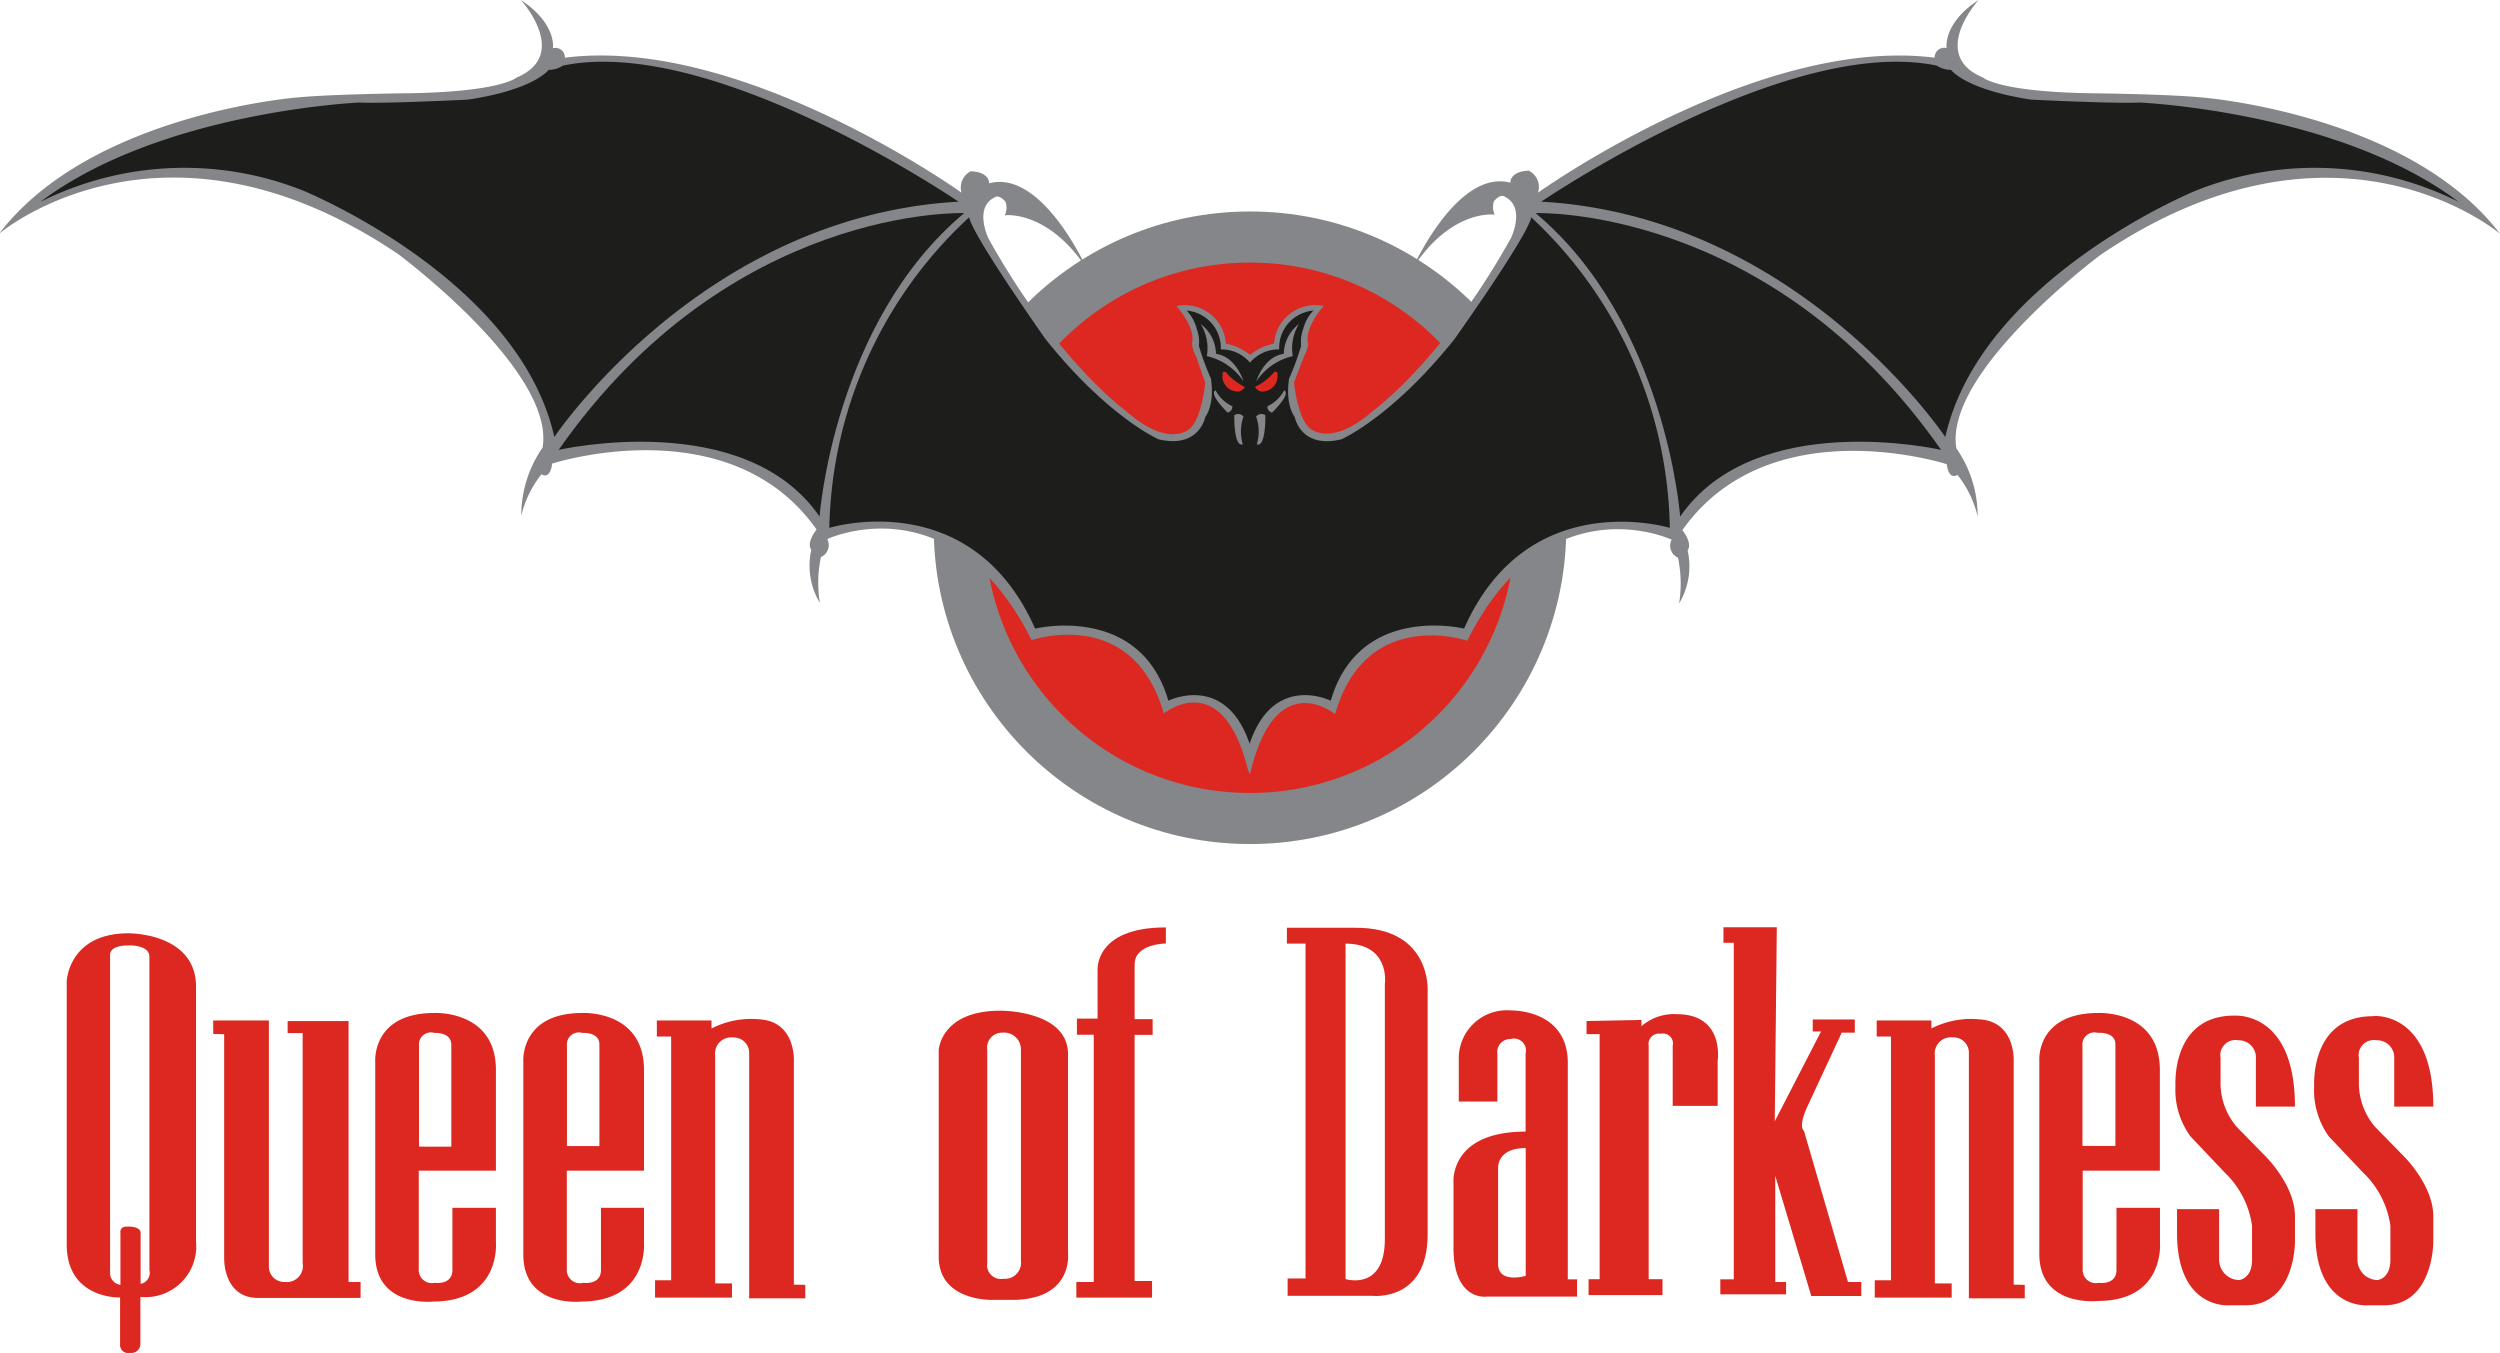 <svg id="Ebene_1" data-name="Ebene 1" xmlns="http://www.w3.org/2000/svg" viewBox="0 0 208 112.61"><defs><style>.cls-1,.cls-2{fill:#dc2820;}.cls-2{stroke:#848689;stroke-width:4.25px;}.cls-3{fill:#848689;}.cls-4{fill:#1d1d1b;}</style></defs><title>QoD_Logo_Vektor</title><path class="cls-1" d="M18.65,86.39V105s-0.11,3.33,2.83,3.33H30V107H29V85.29H23.93v1h1.25v19.13A1.34,1.34,0,0,1,23.71,107a1.28,1.28,0,0,1-1.34-1.34V85.24H17.74v1.12Z" transform="translate(0 -0.34)"/><path class="cls-1" d="M66.05,107.22V88.57s0.15-3.24-2.85-3.42a7.25,7.25,0,0,0-4,.76V85.24H54.65v1.34l1.19,0v20.28l-1.34,0,0,1.44h6.4v-1.18l-1.4,0V88.16A1.34,1.34,0,0,1,61,86.66,1.28,1.28,0,0,1,62.33,88v20.36H67v-1.12Z" transform="translate(0 -0.34)"/><path class="cls-1" d="M167.54,107.22V88.57s0.15-3.24-2.85-3.42a7.25,7.25,0,0,0-4,.76V85.24h-4.55v1.34l1.19,0v20.28l-1.35,0,0,1.44h6.4v-1.18l-1.4,0V88.16a1.34,1.34,0,0,1,1.47-1.51A1.28,1.28,0,0,1,163.81,88v20.36h4.65v-1.12Z" transform="translate(0 -0.34)"/><path class="cls-1" d="M179.71,103.72v-2.89h-3.62V106c0,1.29-1.47,1.07-1.47,1.07a1.09,1.09,0,0,1-1.34-1.07V97.74h6.42l0-8.38c0-5-5.13-4.74-5.13-4.74-5.17,0-4.9,3.95-4.9,3.95v16.09c0,4.46,4.85,3.92,4.85,3.92C180.14,108.59,179.71,103.72,179.71,103.72Zm-5.15-17.45s1.44-.11,1.44.95l0,8.46h-2.74V87.35a1,1,0,0,1,1.25-1.08h0Z" transform="translate(0 -0.34)"/><path class="cls-1" d="M88.86,104.66V88.06c0-3.68-5.62-3.63-5.62-3.63-5,0-5.14,3.3-5.14,3.3v17.16c0,3.74,4.46,3.6,4.46,3.6l1.69,0C89.29,108.46,88.86,104.66,88.86,104.66Zm-5.4,2.08a1.15,1.15,0,0,1-1.32-1.32V87.7a1.24,1.24,0,0,1,1.26-1.44,1.39,1.39,0,0,1,1.54,1.39v17.56a1.34,1.34,0,0,1-1.48,1.52h0Z" transform="translate(0 -0.34)"/><path class="cls-1" d="M94.4,80.58v4.55H95.9v1.31H94.4v20.48h1.45v1.38h-6.3V107H91V86.43H89.6V85.09h1.72v-4S91,77.5,97,77.5v1.34S94.4,78.84,94.4,80.58Z" transform="translate(0 -0.34)"/><path class="cls-1" d="M130.44,106.77v-18c0-4.48-4.71-4.36-4.71-4.36a4,4,0,0,0-4.36,4.08v3.5h3.21V88a1.07,1.07,0,0,1,1.09-1.21A1,1,0,0,1,126.93,88v6.49c-6.38,0-6,4.25-6,4.25v5.4c0,4.48,2.76,4.08,2.76,4.08h7.52v-1.44h-0.8Zm-3.5-.28s-2.3.69-2.3-1V97.58s-0.17-1.72,2.3-1.72v10.63Z" transform="translate(0 -0.34)"/><path class="cls-1" d="M132,85.29v1.09h1.09v20.39h-0.92v1.32h6.15v-1.32h-1.15V87.35a0.86,0.86,0,0,1,1-1,0.83,0.83,0,0,1,1,1v5h3.74V88.6s0.6-3.88-3.4-3.88a4.11,4.11,0,0,0-2.94,1V85.2Z" transform="translate(0 -0.34)"/><path class="cls-1" d="M147.83,77.49h-4.44v1.29h0.86v28h-1.12v1.25h5.47V107h-0.9V98.17l3,10h4.16V107h-1.11l-3.66-12.57s-0.52-.27.27-2l2.87-6.17h1.09v-1.1h-3.5v1h0.69l-3.85,7.47Z" transform="translate(0 -0.34)"/><path class="cls-1" d="M190.94,92.41h-3.25v-4a1.43,1.43,0,0,0-1.47-1.52,1.26,1.26,0,0,0-1.47,1.47v2a5.58,5.58,0,0,0,1.37,3.76l2.28,2.33s2.54,2.44,2.54,5.08v2.18s0,5.23-4.11,5.23H185.5s-4.37.41-4.37-6v-2h3.5v4.27a1.7,1.7,0,0,0,1.67,1.63s1.07-.1,1.07-1.68v-2.85a7.57,7.57,0,0,0-2.28-4.42l-2.84-3A6.58,6.58,0,0,1,181,90.63s-0.36-5.79,4.88-5.79C185.91,84.85,190.94,84.39,190.94,92.41Z" transform="translate(0 -0.34)"/><path class="cls-1" d="M202.45,92.41H199.2v-4a1.43,1.43,0,0,0-1.47-1.52,1.26,1.26,0,0,0-1.47,1.47v2a5.58,5.58,0,0,0,1.37,3.76l2.28,2.33s2.54,2.44,2.54,5.08v2.18s0,5.23-4.11,5.23H197s-4.36.4-4.36-6v-2h3.5v4.27a1.7,1.7,0,0,0,1.67,1.63s1.07-.1,1.07-1.68v-2.85a7.57,7.57,0,0,0-2.28-4.42l-2.84-3a6.58,6.58,0,0,1-1.22-4.21s-0.36-5.79,4.88-5.79C197.42,84.85,202.45,84.39,202.45,92.41Z" transform="translate(0 -0.34)"/><path class="cls-1" d="M16.31,103.64V82.44c0-4.51-5.62-4.45-5.62-4.45-5,0-5.14,4-5.14,4v21.88c0,4.59,4.44,4.42,4.44,4.42v3.88a0.68,0.68,0,0,0,.83.73,0.75,0.75,0,0,0,.86-0.78v-3.88A4.22,4.22,0,0,0,16.31,103.64Zm-5.83-1.24a0.44,0.44,0,0,0-.46.53v4.31a1,1,0,0,1-.86-0.86V79.83S9,79,10.68,79c0,0,1.75-.09,1.75.95V106a0.94,0.94,0,0,1-.73,1.16v-4.15S11.87,102.32,10.48,102.4Z" transform="translate(0 -0.34)"/><path class="cls-1" d="M41.26,103.72v-2.89H37.64V106c0,1.29-1.47,1.07-1.47,1.07A1.09,1.09,0,0,1,34.84,106V97.74h6.42l0-8.38c0-5-5.13-4.74-5.13-4.74-5.17,0-4.91,4-4.91,4v16.09c0,4.46,4.85,3.92,4.85,3.92C41.69,108.59,41.26,103.72,41.26,103.72ZM36.11,86.28s1.44-.12,1.44,1l0,8.46H34.86V87.35a1,1,0,0,1,1.25-1.08h0Z" transform="translate(0 -0.34)"/><path class="cls-1" d="M53.58,103.72v-2.89H50V106c0,1.29-1.47,1.07-1.47,1.07A1.09,1.09,0,0,1,47.16,106V97.74h6.42l0-8.38c0-5-5.13-4.74-5.13-4.74-5.17,0-4.91,4-4.91,4v16.09c0,4.46,4.85,3.92,4.85,3.92C54,108.59,53.58,103.72,53.58,103.72ZM48.43,86.28s1.44-.11,1.44.95l0,8.46H47.17V87.35a1,1,0,0,1,1.25-1.08h0Z" transform="translate(0 -0.34)"/><path class="cls-1" d="M112.81,77.53h-5.74v1.32h1.55v27.86h-1.49v1.44h7s4.65,0.57,4.65-5.11V82.87S119.18,77.53,112.81,77.53Zm2.41,4.59v21.31c0,4.36-3.27,3.33-3.27,3.33V78.85c3.68,0,3.28,3.27,3.28,3.27h0Z" transform="translate(0 -0.34)"/><circle class="cls-2" cx="104" cy="43.91" r="24.19"/><path class="cls-3" d="M183.22,8.45C180.15,8.16,174,8.1,174,8.1c-7.73-.12-9-1.3-9-1.3-4.55-1.89-.38-6.46-0.38-6.46-3,1.95-2.66,4-2.66,4a0.8,0.8,0,0,0-1,.8c-14.69-1.86-33,11.23-33,11.23a1.51,1.51,0,0,0-.77-1.83c-1.6.06-1.53,1-1.53,1-4.42-1.18-8.14,7.14-8.14,7.14,3.24-5,6.84-4.48,6.84-4.48a1.48,1.48,0,0,1-.06-1.12c0.59-.71.94-0.35,0.94-0.35,1.71,0.89.47,3.42,0.47,3.42-5.72,10.26-11.5,14.39-11.5,14.39-3.54,3.11-5.25,1.41-5.25,1.41-1-.83-1.3-3.78-1.3-3.78L108.49,30a2.81,2.81,0,0,0,.35-1.07c-0.35-1.36,1.3-3.13,1.3-3.13A3.44,3.44,0,0,0,106,28.93a4.42,4.42,0,0,0-2,.94h0a4.42,4.42,0,0,0-2-.94,3.44,3.44,0,0,0-4.13-3.13s1.65,1.77,1.3,3.13A2.81,2.81,0,0,0,99.51,30l0.77,2.18S100,35.12,99,36c0,0-1.71,1.7-5.25-1.41,0,0-5.78-4.13-11.5-14.39,0,0-1.24-2.54.47-3.42,0,0,.35-0.35.94,0.35a1.48,1.48,0,0,1-.06,1.12s3.6-.47,6.84,4.48c0,0-3.72-8.32-8.14-7.14,0,0,.06-0.94-1.53-1A1.51,1.51,0,0,0,80,16.37S61.7,3.27,47,5.14a0.8,0.8,0,0,0-.78-0.82L46,4.34s0.35-2-2.66-4c0,0,4.16,4.57-.38,6.46,0,0-1.24,1.18-9,1.3,0,0-6.19.06-9.26,0.35,0,0-17.17,1.36-24.77,11.33,0,0,13.57-11.56,33.21,1.71,0,0,13.1,9.73,12,16.1a9.87,9.87,0,0,0-1.77,5.66,8.81,8.81,0,0,1,1.68-3.45s0.71,0.53.89-.89c0,0,14.78-4.78,22,5.49,0,0-.89,1.07-0.44,1.68a6.05,6.05,0,0,0,.71,4.42,10.46,10.46,0,0,1,.09-3.81,1.09,1.09,0,0,0,.53-1.5s10.35-4.87,17,8.41c0,0,8.41-2.92,11,6.11,0,0,4.84-4,7,4.68L104,64.76v0h0c2.12-9.11,7.08-5,7.08-5,2.57-9,11-6.11,11-6.11,6.64-13.27,17-8.41,17-8.41a1.09,1.09,0,0,0,.53,1.5,10.47,10.47,0,0,1,.09,3.81,6,6,0,0,0,.71-4.42c0.44-.62-0.44-1.68-0.44-1.68,7.26-10.26,22-5.49,22-5.49,0.18,1.41.89,0.89,0.89,0.89a8.83,8.83,0,0,1,1.68,3.45,9.87,9.87,0,0,0-1.77-5.66c-1.07-6.37,12-16.1,12-16.1C194.43,8.23,208,19.79,208,19.79,200.39,9.81,183.22,8.45,183.22,8.45Z" transform="translate(0 -0.34)"/><path class="cls-4" d="M127.4,18.42C127.05,20.08,121,28.57,121,28.57c-5.19,6.49-9.39,8.32-9.39,8.32-3.41.83-3.89-1.86-3.89-1.86s-0.8-.94-0.47-3.19a21.68,21.68,0,0,0,1-2.72,3.21,3.21,0,0,1,.19-1.45,3.32,3.32,0,0,1,.84-1.49,3.11,3.11,0,0,0-2.85,3.23,3.12,3.12,0,0,0-2.43,1.1h0a3.12,3.12,0,0,0-2.43-1.1,3.11,3.11,0,0,0-2.85-3.23,3.32,3.32,0,0,1,.84,1.49,3.21,3.21,0,0,1,.19,1.45,21.67,21.67,0,0,0,1,2.72c0.33,2.24-.47,3.19-0.47,3.19s-0.49,2.67-3.89,1.86c0,0-4.2-1.83-9.39-8.32,0,0-6-8.49-6.37-10.15A36.11,36.11,0,0,0,69,44.26s11.8-3.66,17.12,8.38c0,0,8.73-2.12,11.09,6,0,0,4.74-2.36,6.76,3.58l0,0.1,0-.11c2-5.93,6.75-3.57,6.75-3.57,2.36-8.14,11.09-6,11.09-6,5.31-12,17.12-8.38,17.12-8.38A36.16,36.16,0,0,0,127.4,18.42Z" transform="translate(0 -0.34)"/><path class="cls-3" d="M103.46,32.07s-0.61-2.06-2.29-2.29A3.2,3.2,0,0,0,99.9,27.3a3.87,3.87,0,0,1,.51,2.67A5,5,0,0,1,103.46,32.07Z" transform="translate(0 -0.34)"/><path class="cls-3" d="M103.46,35a3.71,3.71,0,0,0-.06,2.3s-0.71.47-.71-2.41A0.56,0.56,0,0,1,103.46,35Z" transform="translate(0 -0.34)"/><path class="cls-3" d="M102.53,34.14a3,3,0,0,1-1.39-1.32s-0.7.14,1,1.85A0.51,0.51,0,0,0,102.53,34.14Z" transform="translate(0 -0.34)"/><path class="cls-1" d="M103.55,32.52A4.79,4.79,0,0,1,102,31.31s-0.31-.19-0.29.21a1.28,1.28,0,0,0,1.41,1.39,0.94,0.94,0,0,0,.41-0.29C103.57,32.55,103.55,32.52,103.55,32.52Z" transform="translate(0 -0.34)"/><path class="cls-4" d="M79.75,17.12S59.34,3.2,46.83,5.8a2.12,2.12,0,0,1-1.18.35S44.47,7.8,38.92,8.63c0,0-7.08.35-9,.24,0,0-16.52.71-26.55,8.26a26.73,26.73,0,0,1,21.83-.94S43.17,23.49,46.12,36.7C46.12,36.71,58.39,18.31,79.75,17.12Z" transform="translate(0 -0.34)"/><path class="cls-4" d="M80.22,18.07s-19.47-.71-33.74,19.7c0,0,15.45-3.54,21.71,5.55C68.18,43.32,69.37,27.15,80.22,18.07Z" transform="translate(0 -0.34)"/><path class="cls-3" d="M104.52,32.07s0.61-2.06,2.29-2.29a3.2,3.2,0,0,1,1.26-2.48,3.87,3.87,0,0,0-.51,2.67A5,5,0,0,0,104.52,32.07Z" transform="translate(0 -0.34)"/><path class="cls-3" d="M104.51,35a3.71,3.71,0,0,1,.06,2.3s0.71,0.47.71-2.41A0.56,0.56,0,0,0,104.51,35Z" transform="translate(0 -0.34)"/><path class="cls-3" d="M105.45,34.14a3,3,0,0,0,1.39-1.32s0.7,0.14-1,1.85A0.49,0.49,0,0,1,105.45,34.14Z" transform="translate(0 -0.34)"/><path class="cls-1" d="M104.43,32.52A4.79,4.79,0,0,0,106,31.31s0.31-.19.29,0.21a1.28,1.28,0,0,1-1.41,1.39,0.94,0.94,0,0,1-.41-0.29C104.41,32.55,104.43,32.52,104.43,32.52Z" transform="translate(0 -0.34)"/><path class="cls-4" d="M128.23,17.12S148.64,3.2,161.14,5.8a2.12,2.12,0,0,0,1.18.35S163.5,7.8,169,8.63c0,0,7.08.35,9,.24,0,0,16.52.71,26.55,8.26a26.73,26.73,0,0,0-21.83-.94S164.8,23.49,161.85,36.7C161.85,36.71,149.58,18.31,128.23,17.12Z" transform="translate(0 -0.34)"/><path class="cls-4" d="M127.76,18.07s19.47-.71,33.74,19.7c0,0-15.45-3.54-21.71,5.55C139.79,43.32,138.61,27.15,127.76,18.07Z" transform="translate(0 -0.34)"/></svg>